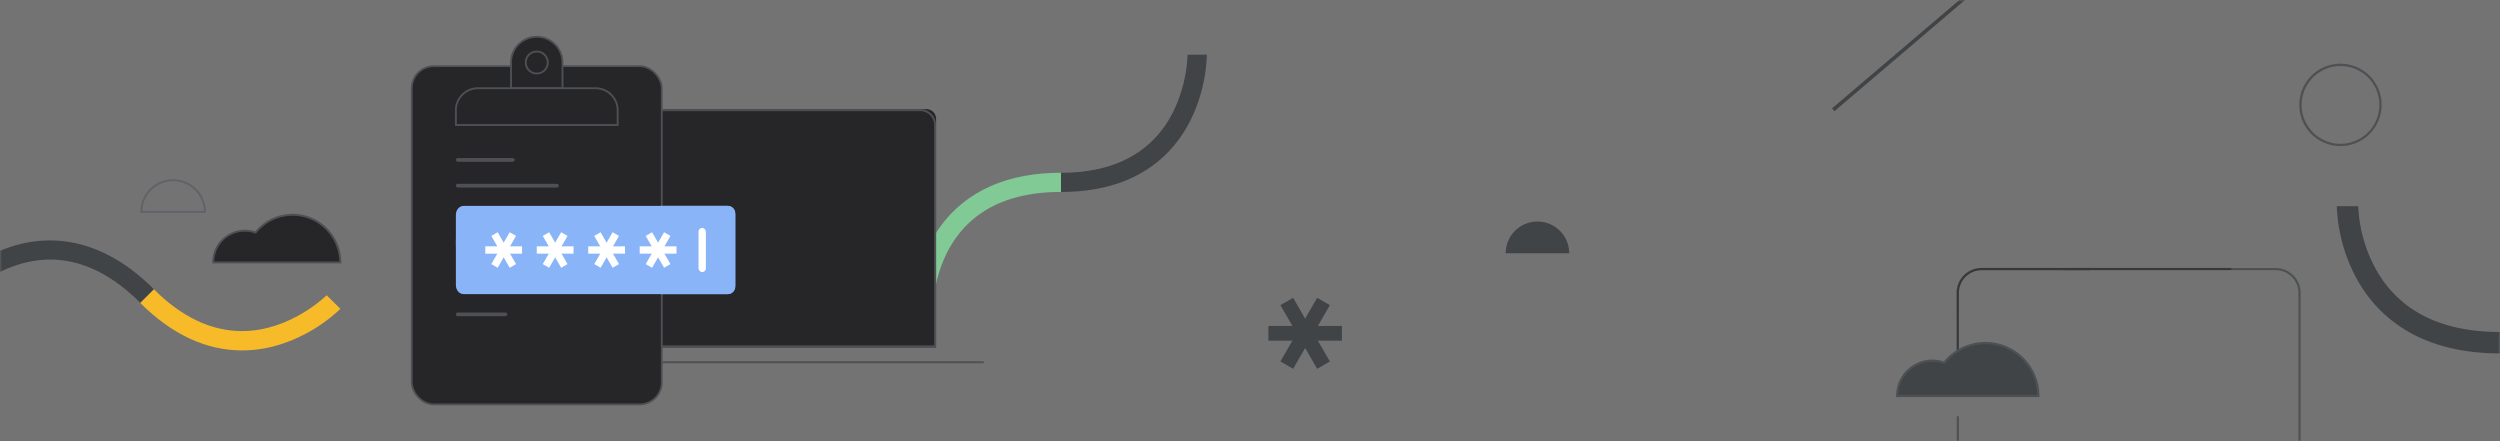 <svg xmlns="http://www.w3.org/2000/svg" xmlns:xlink="http://www.w3.org/1999/xlink" width="680" height="120"><rect width="100%" height="100%" fill="#808080" stroke="none"/><style>.B{mask:url(#B)}.C{fill:#414447}.D{fill:#4e5154}.E{fill:#262628}.F{fill-rule:nonzero}</style><defs><path id="A" d="M0 0h680v120H0z"/></defs><g fill-rule="evenodd"><mask id="B" fill="#fff"><use xlink:href="#A"/></mask><use fill-opacity=".1" xlink:href="#A"/><g class="F B"><path d="M288.585 52.215V47c10.735 0 19.175-3 25.1-8.955 9.3-9.36 9.325-23.015 9.325-23.15l5.25-.04c0 .645 0 15.9-10.815 26.82-6.935 6.995-16.645 10.54-28.85 10.54z" class="C"/><path d="M253.87 83h-5.245a40.45 40.45 0 0 1 5-18c4.605-8.2 14.4-18 34.96-18v5.215c-14.465 0-24.685 5.17-30.385 15.36A35.35 35.35 0 0 0 253.87 83z" fill="#81c995"/><path d="M254.6 94.5h-90.7V32.325a2.65 2.65 0 0 1 2.64-2.64h85.44a2.65 2.65 0 0 1 2.64 2.64V94.5z" class="E"/><path d="M250.3 30.225A3.791 3.791 0 0 1 254.08 34v59.945h-89.64V34a3.786 3.786 0 0 1 3.78-3.78h82.08m0-.54h-82.1a4.335 4.335 0 0 0-4.32 4.32v60.5h90.72V34a4.335 4.335 0 0 0-4.32-4.32zm-99.36 68.585h116.64v.54H150.93v-.54z" class="D"/><path d="M56 57.915H38.175v-.27a8.91 8.91 0 1 1 17.82 0l.005.27zm-17.275-.54H55.45a8.37 8.37 0 0 0-16.73 0h.005z" fill="#5f6368"/><g class="C"><path d="M426.825 68.895h-17.28a8.64 8.64 0 0 1 17.28 0zM345 88.66h20v4h-20z"/><path d="m348.268 98.32 10-17.32 3.464 2-10 17.32z"/><path d="m358.268 100.32-10-17.32 3.464-2 10 17.32z"/></g><rect stroke="#4e5154" stroke-width=".5" x="112" y="18" width="68" height="92" rx="6" class="E"/><g fill="#4285f4"><path d="M124 65h12v2h-12z"/><path d="m126.134 70.696 6-10.392 1.732 1-6 10.392z"/><path d="m132.134 71.696-6-10.392 1.732-1 6 10.392zM140 65h12v2h-12z"/><path d="m142.134 70.696 6-10.392 1.732 1-6 10.392z"/><path d="m148.134 71.696-6-10.392 1.732-1 6 10.392zM156 65h12v2h-12z"/><path d="m158.134 70.696 6-10.392 1.732 1-6 10.392z"/><path d="m164.134 71.696-6-10.392 1.732-1 6 10.392z"/></g><g class="D"><rect x="124" y="85" width="14" height="1" rx=".5"/><rect x="124" y="43" width="16" height="1" rx=".5"/><rect x="124" y="50" width="28" height="1" rx=".5"/></g><g class="E"><g stroke="#4e5154" stroke-width=".5"><path d="M146 10a7 7 0 0 1 7 7v7h-14v-7a7 7 0 0 1 7-7z"/><circle cx="146" cy="17" r="3"/><path d="M162 24h-32a6 6 0 0 0-6 6v4h44v-4a6 6 0 0 0-6-6z"/></g><path d="M79.6 58.42a12.935 12.935 0 0 0-10.1 4.82A8.62 8.62 0 0 0 58 71.38h34.56c0-7.158-5.802-12.96-12.96-12.96z"/></g><path d="M92.83 71.65h-35.1v-.27a8.89 8.89 0 0 1 11.695-8.455A13.23 13.23 0 0 1 92.83 71.38v.27zm-34.555-.54h34a12.69 12.69 0 0 0-22.56-7.7l-.12.15-.18-.065A8.35 8.35 0 0 0 58.26 71.11h.015z" class="D"/><path d="m38.12 82.36 3.705-3.705c7.6 7.6 15.7 11.43 24.075 11.4 13.17-.03 22.855-9.655 22.95-9.75L92.585 84c-.45.46-11.235 11.25-26.6 11.315C56.12 95.345 46.75 91 38.12 82.36z" fill="#f7bb2a"/><path d="m-8.2 79.58-3.705-3.705a40.45 40.45 0 0 1 16.25-9.18c9.075-2.57 22.945-2.58 37.5 11.96L38.14 82.36C27.9 72.13 17 68.555 5.77 71.735A35.342 35.342 0 0 0-8.2 79.58z" class="C"/><path d="M636.62 39.735c-5.777.008-10.613-4.377-11.168-10.127s3.35-10.98 9.022-12.08 11.248 2.294 12.88 7.835a11.205 11.205 0 0 1-10.733 14.37zm0-21.765a10.58 10.58 0 0 0-9.82 14.5 10.57 10.57 0 0 0 20.298-5.263 10.57 10.57 0 0 0-10.478-9.237zM619 130h-80a6.785 6.785 0 0 1-6.775-6.775v-10h.6v10A6.185 6.185 0 0 0 539 129.38h80a6.185 6.185 0 0 0 6.175-6.175v-43.55A6.185 6.185 0 0 0 619 73.5h-12v-.6h12a6.785 6.785 0 0 1 6.775 6.775V123.2A6.784 6.784 0 0 1 619 130z" class="D"/><g fill="#383838"><path d="M607.005 73.48H561l3-.6h43.005z"/><path d="M532.8 100.18h-.6v-20.5a6.78 6.78 0 0 1 6.8-6.8h29.5v.62H539a6.185 6.185 0 0 0-6.175 6.175l-.025 20.505z"/></g><path d="M540 93.28a14.37 14.37 0 0 0-11.205 5.355A9.58 9.58 0 0 0 516 107.68h38.4c0-7.953-6.447-14.4-14.4-14.4z" class="C"/><path d="M554.725 108h-39v-.3a9.88 9.88 0 0 1 13-9.395 14.7 14.7 0 0 1 26 9.395v.3zm-38.395-.6h37.795a14.1 14.1 0 0 0-25.065-8.555l-.135.165-.2-.07c-2.795-.998-5.898-.598-8.35 1.075s-3.953 4.42-4.04 7.385h-.005z" class="D"/><path fill="#f8f9fa" d="M498.67 29.88 534.33-.525"/><path d="M498.32 29.468 534-.9l.65.762-35.68 30.377-.648-.76zM641.43 56.08h-5.825a44.942 44.942 0 0 0 5.555 20c5.1 9.145 16 20.05 38.84 20.05V90.3c-16.07 0-27.43-5.745-33.76-17.07a39.127 39.127 0 0 1-4.8-17.14z" class="C"/><path d="M197.89 56c1.165.002 2.1 1.075 2.11 2.4v19.2c-.001 1.325-.946 2.398-2.11 2.4h-71.78c-1.165-.002-2.1-1.075-2.11-2.4V58.4c.001-1.325.946-2.398 2.11-2.4h71.778z" fill="#8ab4f8"/></g><path d="M179.75 56H198a2 2 0 0 1 2 2v20a2 2 0 0 1-2 2h-18.25V56z" fill="#8ab4f8" class="B"/><g fill="#fff" class="F B"><rect x="190" y="62" width="2" height="12" rx="1"/><path d="M132 67h10v2h-10z"/><path d="m133.634 71.83 5-8.66 1.732 1-5 8.66z"/><path d="m138.634 72.83-5-8.66 1.732-1 5 8.66zM146 67h10v2h-10z"/><path d="m147.634 71.83 5-8.66 1.732 1-5 8.66z"/><path d="m152.634 72.83-5-8.66 1.732-1 5 8.66zM160 67h10v2h-10z"/><path d="m161.634 71.83 5-8.66 1.732 1-5 8.66z"/><path d="m166.634 72.83-5-8.66 1.732-1 5 8.66zM174 67h10v2h-10z"/><path d="m175.634 71.83 5-8.66 1.732 1-5 8.66z"/><path d="m180.634 72.83-5-8.66 1.732-1 5 8.66z"/></g></g></svg>